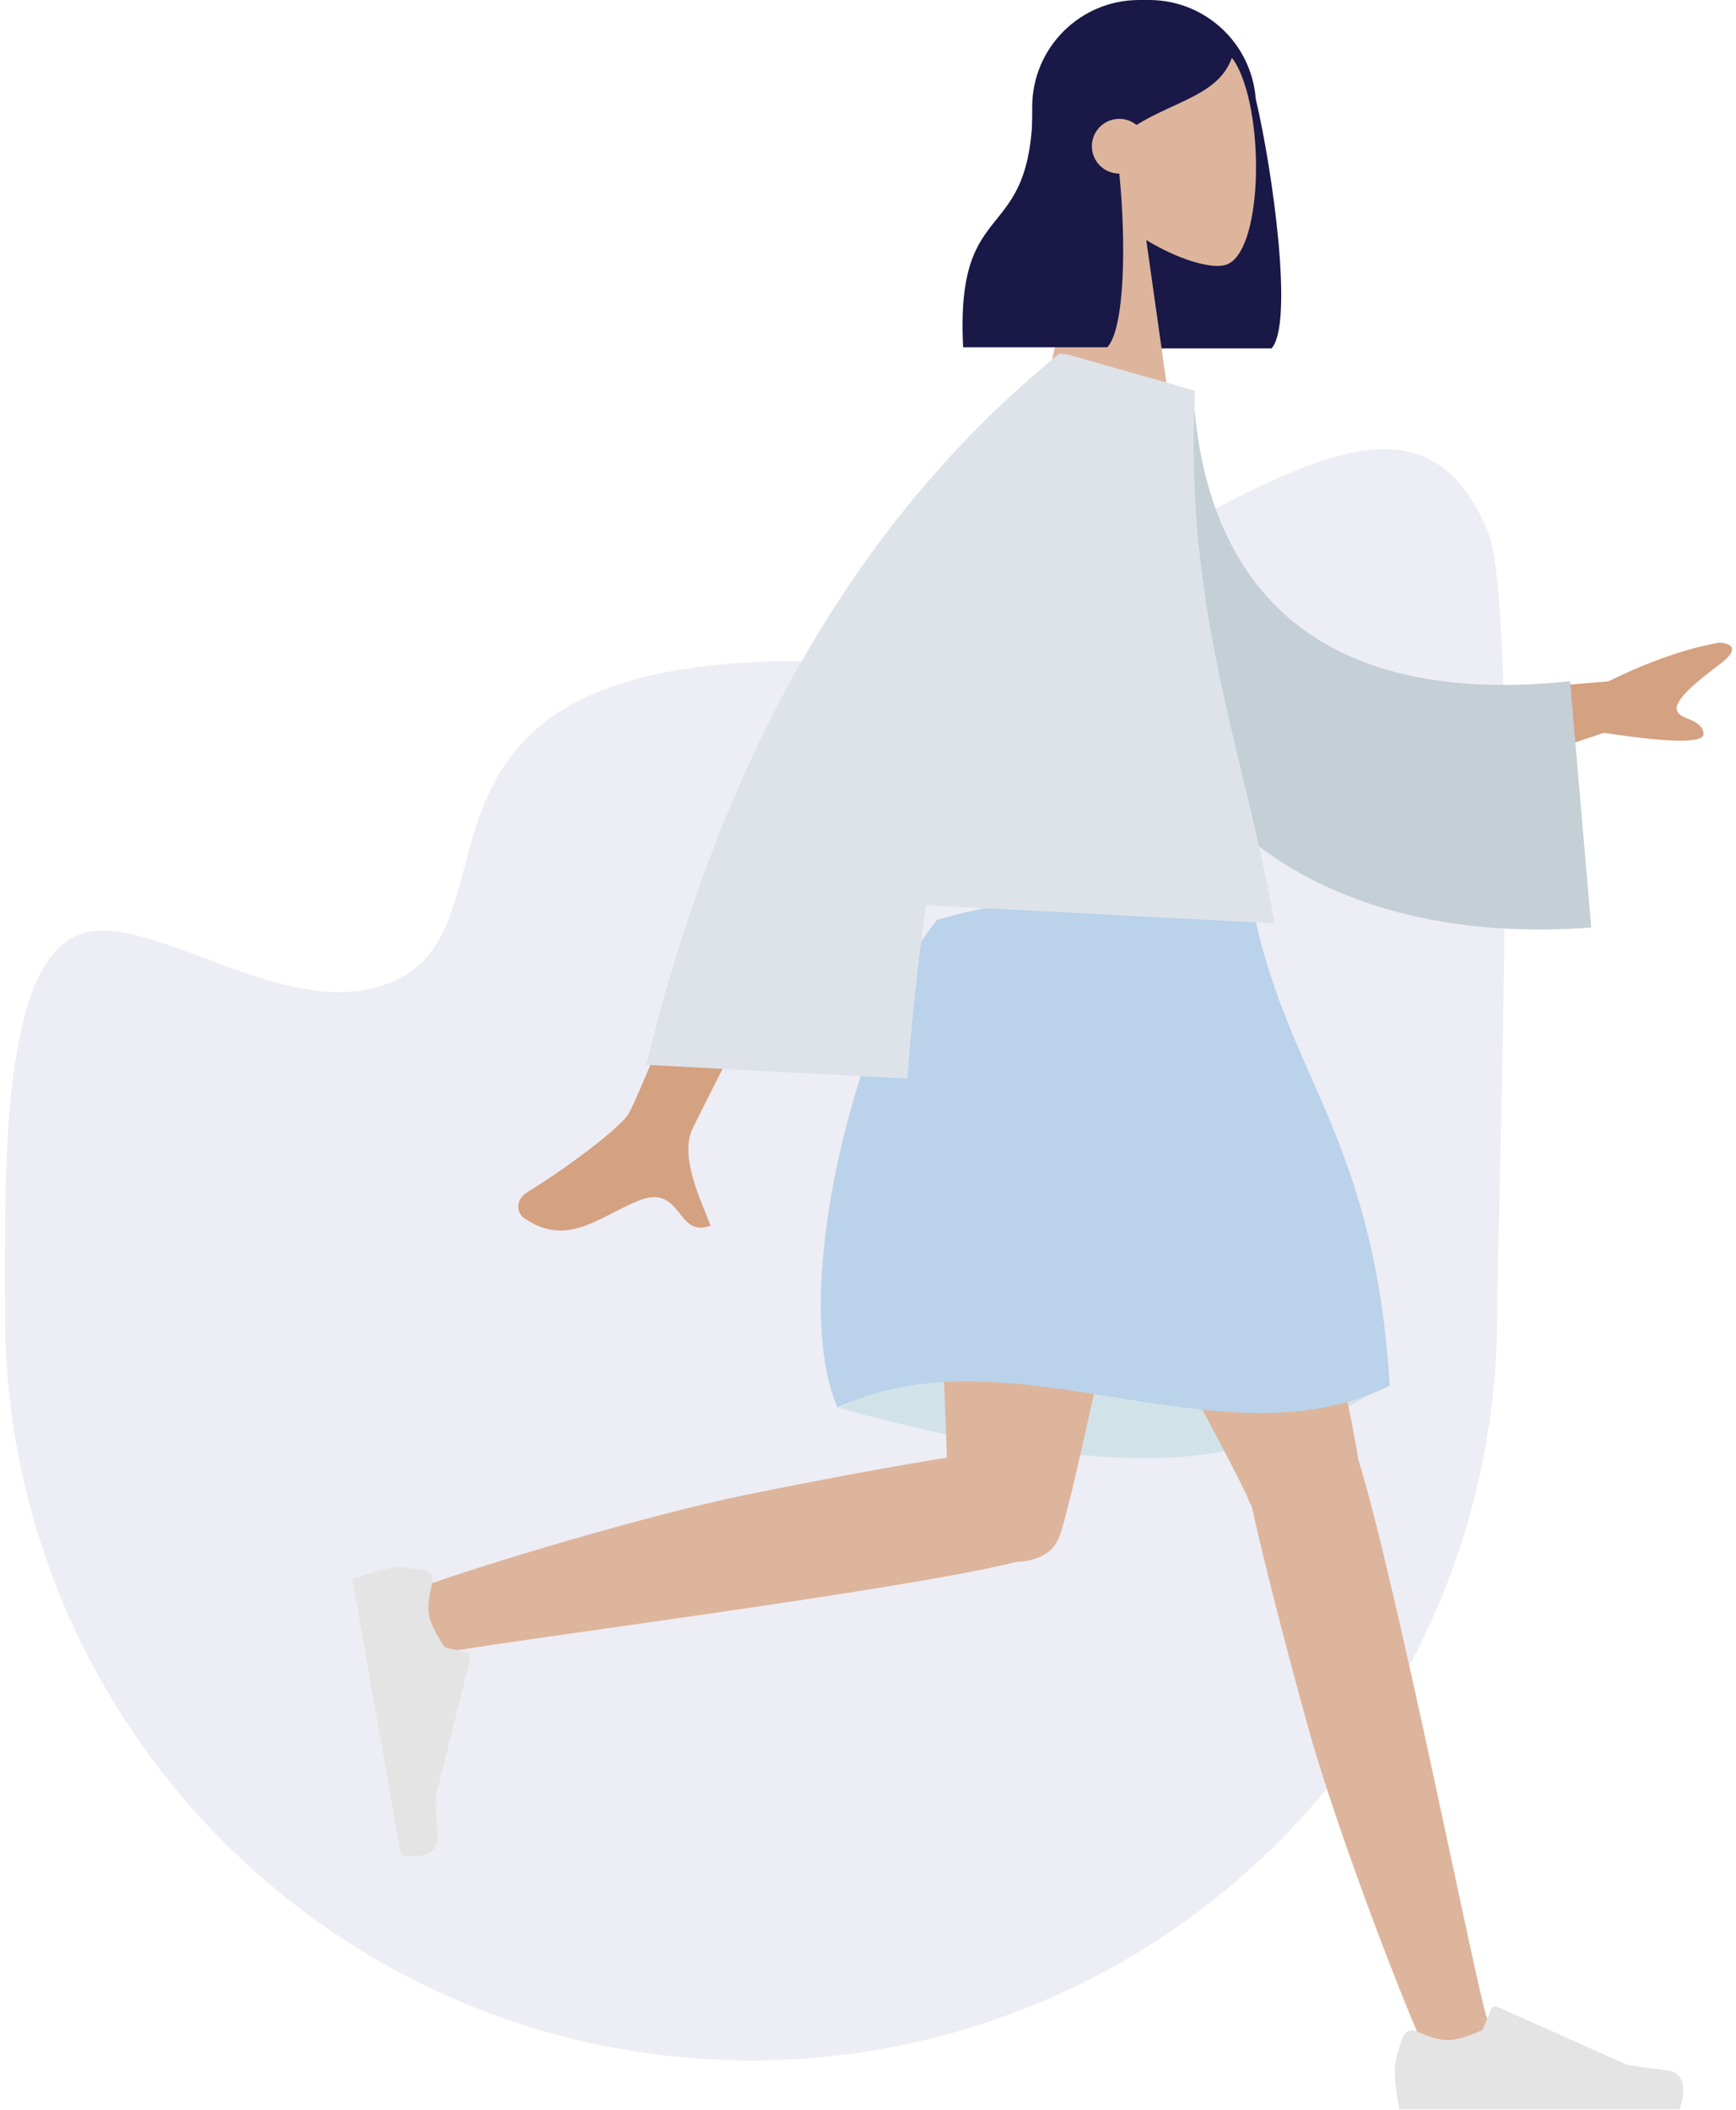 <?xml version="1.0" encoding="UTF-8"?>
<svg width="349px" height="424px" viewBox="0 0 349 424" version="1.1" xmlns="http://www.w3.org/2000/svg" xmlns:xlink="http://www.w3.org/1999/xlink">
    <!-- Generator: Sketch 61.2 (89653) - https://sketch.com -->
    <title>Group 9</title>
    <desc>Created with Sketch.</desc>
    <g id="Page-2" stroke="none" stroke-width="1" fill="none" fill-rule="evenodd">
        <g id="Group-9" transform="translate(0.988, 0)">
            <path d="M150.012,414 C232.855,414 300.012,346.843 300.012,264 C300.012,243.744 304.591,122.901 298.167,106.974 C278.316,57.765 222.043,132.835 159.456,132.835 C76.614,132.835 102.976,182.494 80.52,195.897 C59.122,208.668 28.869,181.465 14.322,188.04 C-0.948,194.942 0.012,235.939 0.012,264 C0.012,346.843 67.169,414 150.012,414 Z" id="Oval" fill-opacity="0.307" fill="#C3C4DD"></path>
            <g id="Group-5" transform="translate(69.012, 0)">
                <g id="Group-3" transform="translate(11.508, 180)">
                    <path d="M87.282,102.926 C111.271,109.636 131.968,112.991 149.374,112.991 C166.779,112.991 182.946,107.824 197.874,97.491 C174.398,90.604 155.065,87.161 139.874,87.161 C124.683,87.161 107.152,92.416 87.282,102.926 Z" id="Skirt-Shadow" fill="#D1E3E9"></path>
                    <path d="M170.141,122.662 C169.909,122.315 169.714,121.936 169.559,121.527 C166.352,113.047 114.991,21.564 109.874,4.838 L167.7,4.838 C171.59,17.555 189.101,97.358 191.565,113.28 C199.341,138.395 215.349,219.733 217.393,225.368 C219.543,231.296 207.446,237.471 204.223,230.184 C199.094,218.588 186.873,186.503 181.431,166.912 C176.33,148.546 172.176,132.023 170.141,122.662 Z" id="Leg" fill="#DDB59C"></path>
                    <path d="M7.564,152.179 C1.5,153.91 -3.816,141.412 3.679,138.705 C15.604,134.397 48.463,124.444 68.386,120.382 C84.41,117.115 99.033,114.449 108.85,112.888 C108.019,85.311 104.217,19.132 106.709,4.838 L157.874,4.838 C155.484,18.545 135.284,118.556 131.529,128.567 C130.338,132.141 126.783,133.72 122.831,133.832 C99.349,139.767 13.458,150.496 7.564,152.179 Z" id="Leg" fill="#DDB59C"></path>
                    <g id="Accessories/Shoe/Flat-Sneaker" transform="translate(197.874, 203.838)" fill="#E4E4E4">
                        <path d="M2.678,25.402 C1.559,28.388 1,30.623 1,32.106 C1,33.909 1.3,36.54 1.901,40 C3.993,40 22.794,40 58.303,40 C59.769,35.155 58.923,32.539 55.765,32.152 C52.607,31.766 49.984,31.417 47.895,31.106 L21.68,19.419 C21.176,19.194 20.584,19.421 20.359,19.925 C20.356,19.934 20.352,19.942 20.348,19.951 L18.663,24.039 L18.663,24.039 C15.74,25.403 13.364,26.085 11.537,26.085 C10.052,26.085 8.001,25.485 5.384,24.285 L5.384,24.285 C4.38,23.825 3.193,24.266 2.733,25.27 C2.713,25.313 2.695,25.357 2.678,25.402 Z" id="shoe"></path>
                    </g>
                    <path d="M106.874,4.838 C129.421,-1.613 150.754,-1.613 170.874,4.838 C177.874,36.776 194.883,49.452 197.874,98.417 C163.874,115.311 121.874,86.369 86.874,102.843 C76.874,79.799 90.874,24.303 106.874,4.838 Z" id="Skirt" fill="#BAD2EA"></path>
                </g>
                <g id="Accessories/Shoe/Flat-Sneaker" transform="translate(25.5, 342) rotate(80) translate(-25.5, -342) translate(-5, 322)" fill="#E4E4E4">
                    <path d="M2.678,25.402 C1.559,28.388 1,30.623 1,32.106 C1,33.909 1.3,36.54 1.901,40 C3.993,40 22.794,40 58.303,40 C59.769,35.155 58.923,32.539 55.765,32.152 C52.607,31.766 49.984,31.417 47.895,31.106 L21.68,19.419 C21.176,19.194 20.584,19.421 20.359,19.925 C20.356,19.934 20.352,19.942 20.348,19.951 L18.663,24.039 L18.663,24.039 C15.74,25.403 13.364,26.085 11.537,26.085 C10.052,26.085 8.001,25.485 5.384,24.285 L5.384,24.285 C4.38,23.825 3.193,24.266 2.733,25.27 C2.713,25.313 2.695,25.357 2.678,25.402 Z" id="shoe"></path>
                </g>
                <g id="Group-4" transform="translate(123.508, 0)">
                    <path d="M37.5,-1.63424829e-13 C48.815,-1.65503302e-13 58.088,8.74 58.937,19.837 C62.357,34.302 66.624,65.1 62.117,70 L33.117,70 C33,67.736 32.974,65.699 33.025,63.858 C22.317,62.632 14,53.537 14,42.5 L14,21.5 C14,9.626 23.626,-1.61243588e-13 35.5,-1.63424829e-13 L37.5,-1.63424829e-13 Z" id="Hair-Back" fill="#191847"></path>
                    <g id="Head" transform="translate(17, 4)" fill="#DDB59C">
                        <path d="M38.143,9.134 C43.938,19.935 43.25,47.333 35.76,49.263 C32.774,50.033 26.411,48.148 19.936,44.245 L24,73 L0,73 L8.262,34.489 C3.654,29.081 0.536,22.453 1.057,15.025 C2.558,-6.375 32.349,-1.667 38.143,9.134 Z"></path>
                    </g>
                    <path d="M36.001,1 C47.581,1 51.237,6.388 54.349,10.963 C52.021,18.948 42.99,20.132 34.965,25.11 C34.02,24.341 32.814,23.88 31.5,23.88 C28.462,23.88 26,26.343 26,29.38 C26,32.418 28.462,34.88 31.5,34.88 L31.517,34.88 C32.901,48.818 32.625,65.902 29.117,69.768 L0.117,69.768 C-1.499,38.107 14.117,50.368 14.117,20.559 L14.394,20.253 C15.27,19.28 16.106,18.327 16.934,17.496 L16.889,16.421 C21.911,6.14 28.281,1 36.001,1 Z" id="Hair-Front" fill="#191847"></path>
                </g>
                <g id="Group-2" transform="translate(157.508, 163) rotate(3) translate(-157.508, -163) translate(38.508, 72)">
                    <path d="M49.807,74.45 L71.704,74.532 C47.693,128.566 35.174,156.857 34.145,159.406 C31.831,165.14 36.728,173.874 38.822,178.567 C32.002,181.619 32.728,170.317 24.125,174.319 C16.272,177.973 10.299,184.592 1.226,178.994 C0.111,178.306 -1.111,175.715 1.842,173.69 C9.2,168.645 19.803,159.815 21.235,156.908 C23.189,152.945 32.713,125.459 49.807,74.45 L49.807,74.45 Z M235.53,55.315 C231.106,59.003 226.618,63.083 227.406,65.051 C228.194,67.02 232.308,66.287 232.99,69.315 C233.444,71.333 226.767,71.661 212.958,70.299 L180.921,83 L173.837,65.311 L213.32,59.925 C221.218,55.532 228.484,52.558 235.118,51.003 C236.985,50.948 239.954,51.627 235.53,55.315 Z" id="Skin" fill="#D4A181"></path>
                    <path d="M105.311,9.669 L122.49,9.313 C130.026,47.001 155.041,69.034 205.628,56.408 L216.731,104.819 C169.326,115.21 125.598,99.694 112.433,48.475 C109.025,35.216 106.039,21.368 105.311,9.669 Z" id="Clothes-Back" fill="#C5CFD6" transform="translate(161.021, 58.591) rotate(5) translate(-161.021, -58.591) "></path>
                    <path d="M101.314,0 L101.328,0.016 L127.305,5.965 C127.305,50.198 141.254,78.579 148.616,111.016 L148.837,112 L78.681,112 C77.693,123.351 77.086,135.018 76.769,147 L76.769,147 L24.239,147 C36.143,83.664 61.267,34.664 99.613,0 L99.613,0 L101.314,0 Z" id="Clothes" fill="#DDE3E9"></path>
                </g>
            </g>
        </g>
    </g>
</svg>